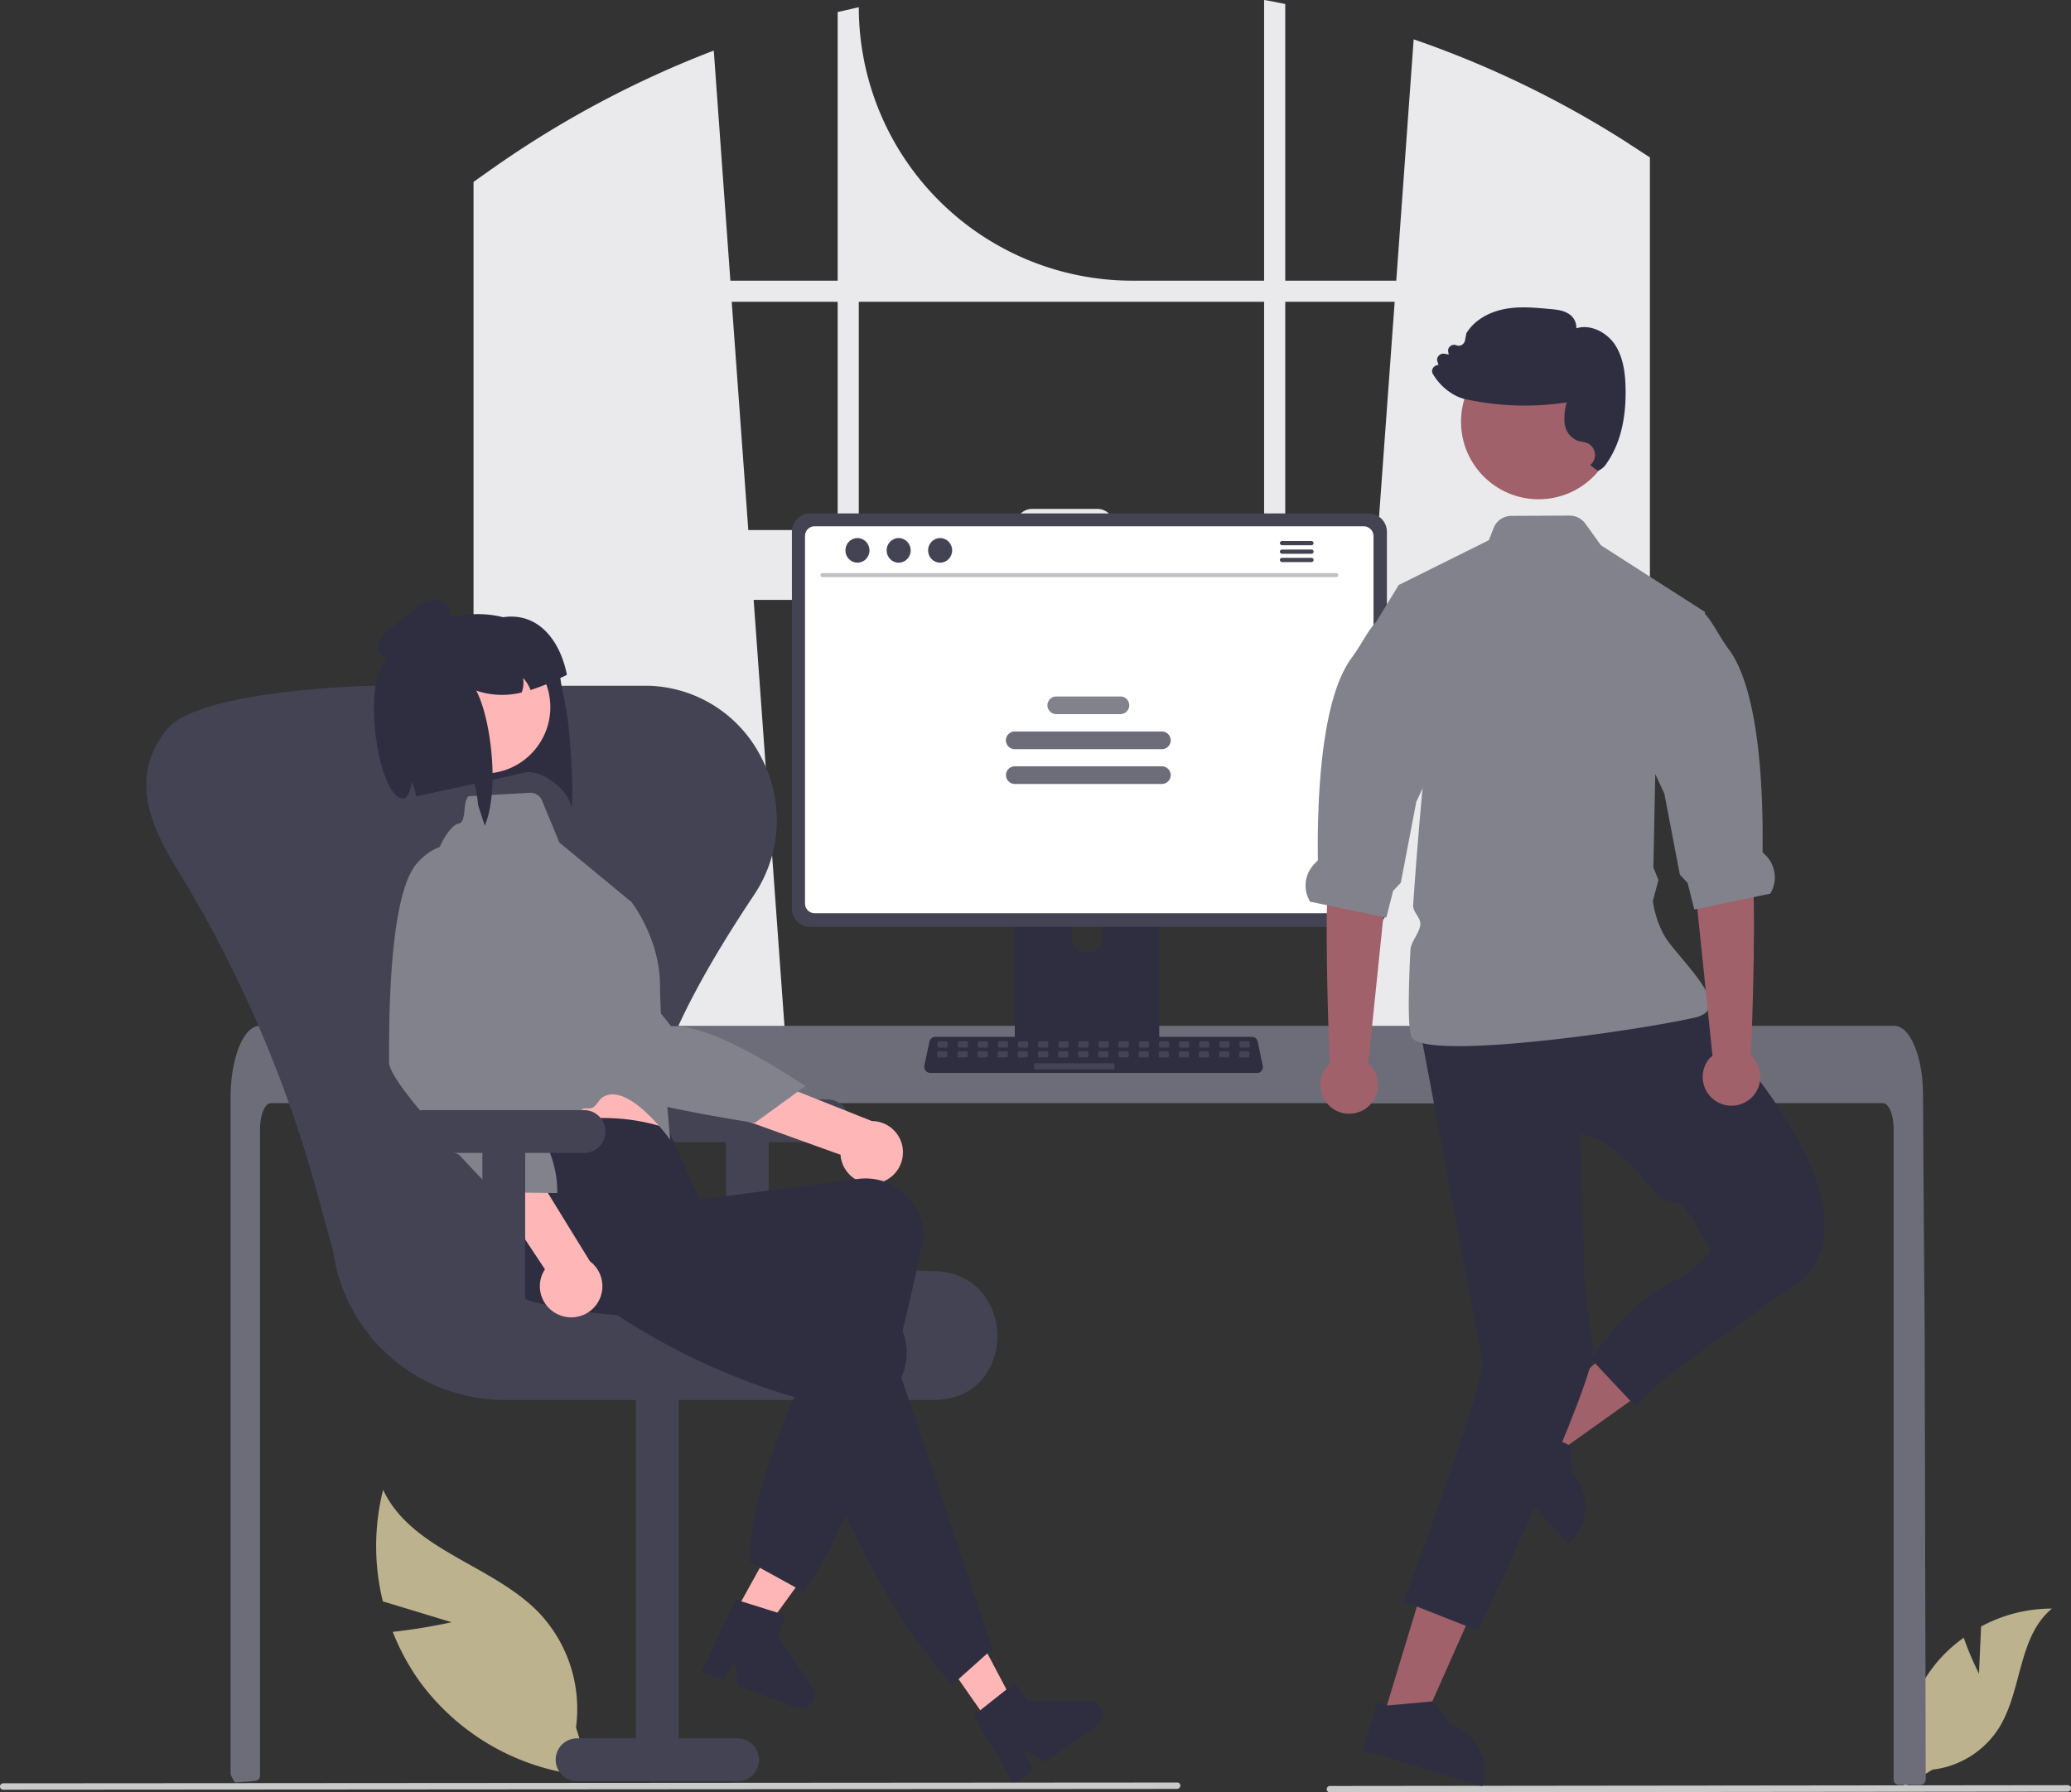 <svg id="Layer_1" data-name="Layer 1" xmlns="http://www.w3.org/2000/svg" viewBox="0 0 774.1 669.9"><rect x="0" y="0" width="774.1" height="669.9" fill="#333333" stroke="none"/><defs><style>.cls-1{fill:#eaeaec;}.cls-2{fill:#bcb28e;}.cls-3{fill:#6d6d7a;}.cls-4{fill:#cacaca;}.cls-5{fill:#2f2e41;}.cls-6{fill:#444354;}.cls-7{fill:#fff;}.cls-8{fill:#c1c0c6;}.cls-9{fill:#82828d;}.cls-10{fill:#ffb6b6;}.cls-11{fill:#a0616a;}</style></defs><path class="cls-1" d="M611.3,55.3c-.9-.6-1.8-1.1-2.6-1.7a374.51,374.51,0,0,0-80.3-38.9l-6.5,90.2H480.4V1.5C477.8,1,475.2.4,472.5,0V104.9H423.2A102.26,102.26,0,0,1,321,2.7h0l-7.9,1.8V104.9H273l-6.2-86a378.58,378.58,0,0,0-81.9,43.5c-.4.3-.9.6-1.3.9-2.2,1.6-4.4,3.1-6.6,4.7V412.2H295.3l-2.1-29-11.5-159H513.3l-11.5,159-2.1,29h117V58.8C614.8,57.6,613.1,56.5,611.3,55.3ZM313.1,198.1H279.7l-6.2-85.3h39.6Zm159.4,0H416.4v-1.7a6.23,6.23,0,0,0-6.2-6.2H385.8a6.23,6.23,0,0,0-6.2,6.2h0v1.7H321V112.8H472.5Zm7.9,0V112.8h40.9l-6.2,85.3Z" transform="translate(0)"/><path class="cls-2" d="M739.7,625.5l.8-17.6a55.5,55.5,0,0,1,26.5-6.7c-12.7,10.4-11.1,30.4-19.7,44.4a34.12,34.12,0,0,1-25,15.8l-10.6,6.5a57.21,57.21,0,0,1,12.1-46.4,53.85,53.85,0,0,1,10.2-9.4A112,112,0,0,0,739.7,625.5Z" transform="translate(0)"/><path class="cls-2" d="M168.8,606.3l-25.7-7.8a86.51,86.51,0,0,1,.1-41.7c10.6,22.7,40.8,27.9,58.2,45.9a52.27,52.27,0,0,1,13.9,42.9l5.6,18.2a87.08,87.08,0,0,1-64-35.3,86.11,86.11,0,0,1-10.1-18.6A212.72,212.72,0,0,0,168.8,606.3Z" transform="translate(0)"/><path class="cls-3" d="M719.8,665.1a2.06,2.06,0,0,1-2,2h-8a2,2,0,0,1-2-2h0V422c0-5.4-1.8-9.7-4-9.7H101.2c-2.2,0-4,4.4-4,9.7V663.6a2,2,0,0,1-1.8,2c-1.6.2-3.2.3-4.9.4h-.1c-.9.1-1.8.1-2.6.2h0c-.5-.8-.9-1.7-1.4-2.5a3.09,3.09,0,0,1-.2-.9V409.4c0-1.5.1-3,.2-4.4a41.78,41.78,0,0,1,.8-6c1.7-9.3,5.5-15.6,9.9-15.6h611a3.76,3.76,0,0,1,1.8.4,7.33,7.33,0,0,1,2.3,1.6,13.25,13.25,0,0,1,2.2,3c2.1,3.8,3.7,9.4,4.2,15.9v.2c.1,1.6.2,3.3.2,4.9l.1,21.4.1,12.8.3,40.1.1,14.2Z" transform="translate(0)"/><path class="cls-4" d="M772.9,669.6l-275.8.3a1.2,1.2,0,0,1,0-2.4h0l275.8-.3a1.2,1.2,0,1,1,0,2.4Z" transform="translate(0)"/><path class="cls-5" d="M430.7,312.3H381.9a2.66,2.66,0,0,0-2.6,2.6V392h54V314.9a2.58,2.58,0,0,0-2.56-2.6h0Zm-24.3,43.8a5.8,5.8,0,0,1-5.8-5.8v-8.9a5.8,5.8,0,0,1,11.6,0v8.9a5.8,5.8,0,0,1-5.8,5.8Z" transform="translate(0)"/><path class="cls-6" d="M511.5,191.9H302.8a6.82,6.82,0,0,0-6.8,6.8V339.6a6.82,6.82,0,0,0,6.8,6.8H511.6a6.82,6.82,0,0,0,6.8-6.8v-141A6.87,6.87,0,0,0,511.5,191.9Z" transform="translate(0)"/><path class="cls-7" d="M509.8,196.7H304.5a3.59,3.59,0,0,0-3.6,3.58h0V337.7a3.59,3.59,0,0,0,3.58,3.6H509.8a3.59,3.59,0,0,0,3.6-3.58V200.4A3.72,3.72,0,0,0,509.8,196.7Z" transform="translate(0)"/><path class="cls-6" d="M379.1,389.6V397a1.54,1.54,0,0,0,1.5,1.5H432a1.54,1.54,0,0,0,1.5-1.5v-7.4Z" transform="translate(0)"/><path class="cls-5" d="M469.8,401H347.7a2.22,2.22,0,0,1-2.2-2.2v-.5l1.9-9a2.28,2.28,0,0,1,2.2-1.8H467.9a2.15,2.15,0,0,1,2.2,1.8l1.9,9a2.27,2.27,0,0,1-1.7,2.7Z" transform="translate(0)"/><path class="cls-6" d="M350.9,389.2h2.8a.47.47,0,0,1,.5.44h0V391a.47.47,0,0,1-.44.5H350.9a.47.47,0,0,1-.5-.44h0V389.7A.54.54,0,0,1,350.9,389.2Z" transform="translate(0)"/><path class="cls-6" d="M358.5,389.2h2.8a.47.47,0,0,1,.5.44h0V391a.47.47,0,0,1-.44.5H358.5a.47.47,0,0,1-.5-.44h0V389.7a.47.47,0,0,1,.44-.5h.06Z" transform="translate(0)"/><path class="cls-6" d="M366,389.2h2.8a.47.47,0,0,1,.5.44h0V391a.47.47,0,0,1-.44.5H366a.47.47,0,0,1-.5-.44h0V389.7a.47.47,0,0,1,.44-.5H366Z" transform="translate(0)"/><path class="cls-6" d="M373.5,389.2h2.8a.47.47,0,0,1,.5.44h0V391a.47.47,0,0,1-.44.5H373.5a.47.47,0,0,1-.5-.44h0V389.7a.47.47,0,0,1,.44-.5h.06Z" transform="translate(0)"/><path class="cls-6" d="M381,389.2h2.8a.47.47,0,0,1,.5.44h0V391a.47.47,0,0,1-.44.5H381a.47.47,0,0,1-.5-.44h0V389.7A.54.54,0,0,1,381,389.2Z" transform="translate(0)"/><path class="cls-6" d="M388.5,389.2h2.8a.47.47,0,0,1,.5.44h0V391a.47.47,0,0,1-.44.5H388.5a.47.47,0,0,1-.5-.44h0V389.7C388.1,389.4,388.3,389.2,388.5,389.2Z" transform="translate(0)"/><path class="cls-6" d="M396.1,389.2h2.8a.47.47,0,0,1,.5.44h0V391a.47.47,0,0,1-.44.5H396.1a.47.47,0,0,1-.5-.44h0V389.7a.47.47,0,0,1,.44-.5h.06Z" transform="translate(0)"/><path class="cls-6" d="M403.6,389.2h2.8a.47.47,0,0,1,.5.44h0V391a.47.47,0,0,1-.44.5H403.6a.47.47,0,0,1-.5-.44h0V389.7a.47.47,0,0,1,.44-.5h.06Z" transform="translate(0)"/><path class="cls-6" d="M411.1,389.2h2.8a.47.47,0,0,1,.5.44h0V391a.47.47,0,0,1-.44.5H411.1a.47.47,0,0,1-.5-.44h0V389.7a.47.47,0,0,1,.44-.5h.06Z" transform="translate(0)"/><path class="cls-6" d="M418.6,389.2h2.8a.47.47,0,0,1,.5.44h0V391a.47.47,0,0,1-.44.5H418.6a.47.47,0,0,1-.5-.44h0V389.7C418.2,389.4,418.4,389.2,418.6,389.2Z" transform="translate(0)"/><path class="cls-6" d="M426.2,389.2H429a.47.47,0,0,1,.5.44h0V391a.47.47,0,0,1-.44.5H426.2a.47.47,0,0,1-.5-.44h0V389.7a.47.47,0,0,1,.44-.5h.06Z" transform="translate(0)"/><path class="cls-6" d="M433.7,389.2h2.8a.47.47,0,0,1,.5.44h0V391a.47.47,0,0,1-.44.5H433.7a.47.47,0,0,1-.5-.44h0V389.7a.47.47,0,0,1,.44-.5h.06Z" transform="translate(0)"/><path class="cls-6" d="M441.2,389.2H444a.47.47,0,0,1,.5.44h0V391a.47.47,0,0,1-.44.5H441.2a.47.47,0,0,1-.5-.44h0V389.7a.47.47,0,0,1,.44-.5h.06Z" transform="translate(0)"/><path class="cls-6" d="M448.7,389.2h2.8a.47.47,0,0,1,.5.44h0V391a.47.47,0,0,1-.44.5H448.7a.47.47,0,0,1-.5-.44h0V389.7A.54.54,0,0,1,448.7,389.2Z" transform="translate(0)"/><path class="cls-6" d="M456.3,389.2h2.8a.47.47,0,0,1,.5.44h0V391a.47.47,0,0,1-.44.5H456.3a.47.47,0,0,1-.5-.44h0V389.7a.47.47,0,0,1,.44-.5h.06Z" transform="translate(0)"/><path class="cls-6" d="M463.8,389.2h2.8a.47.47,0,0,1,.5.44h0V391a.47.47,0,0,1-.44.5H463.8a.47.47,0,0,1-.5-.44h0V389.7a.47.47,0,0,1,.44-.5h.06Z" transform="translate(0)"/><path class="cls-6" d="M350.8,392.9h2.8a.47.47,0,0,1,.5.44h0v1.36a.47.47,0,0,1-.44.5H350.8a.47.47,0,0,1-.5-.44h0V393.4C350.4,393.1,350.6,392.9,350.8,392.9Z" transform="translate(0)"/><path class="cls-6" d="M358.4,392.9h2.8a.47.47,0,0,1,.5.44h0v1.36a.47.47,0,0,1-.44.5H358.4a.47.47,0,0,1-.5-.44h0V393.4a.47.47,0,0,1,.44-.5h.06Z" transform="translate(0)"/><path class="cls-6" d="M365.9,392.9h2.8a.47.47,0,0,1,.5.44h0v1.36a.47.47,0,0,1-.44.5H365.9a.47.47,0,0,1-.5-.44h0V393.4a.47.47,0,0,1,.44-.5h.06Z" transform="translate(0)"/><path class="cls-6" d="M373.4,392.9h2.8a.47.47,0,0,1,.5.44h0v1.36a.47.47,0,0,1-.44.5H373.4a.47.47,0,0,1-.5-.44h0V393.4a.47.47,0,0,1,.44-.5h.06Z" transform="translate(0)"/><path class="cls-6" d="M380.9,392.9h2.8a.47.47,0,0,1,.5.44h0v1.36a.47.47,0,0,1-.44.5H380.9a.47.47,0,0,1-.5-.44h0V393.4A.54.54,0,0,1,380.9,392.9Z" transform="translate(0)"/><path class="cls-6" d="M388.5,392.9h2.8a.47.47,0,0,1,.5.44h0v1.36a.47.47,0,0,1-.44.5H388.5a.47.47,0,0,1-.5-.44h0V393.4a.47.47,0,0,1,.44-.5h.06Z" transform="translate(0)"/><path class="cls-6" d="M396,392.9h2.8a.47.47,0,0,1,.5.44h0v1.36a.47.47,0,0,1-.44.5H396a.47.47,0,0,1-.5-.44h0V393.4a.47.47,0,0,1,.44-.5H396Z" transform="translate(0)"/><path class="cls-6" d="M403.5,392.9h2.8a.47.47,0,0,1,.5.44h0v1.36a.47.47,0,0,1-.44.5H403.5a.47.47,0,0,1-.5-.44h0V393.4a.47.47,0,0,1,.44-.5h.06Z" transform="translate(0)"/><path class="cls-6" d="M411,392.9h2.8a.47.47,0,0,1,.5.44h0v1.36a.47.47,0,0,1-.44.5H411a.47.47,0,0,1-.5-.44h0V393.4A.54.54,0,0,1,411,392.9Z" transform="translate(0)"/><path class="cls-6" d="M418.6,392.9h2.8a.47.47,0,0,1,.5.44h0v1.36a.47.47,0,0,1-.44.5H418.6a.47.47,0,0,1-.5-.44h0V393.4a.47.47,0,0,1,.44-.5h.06Z" transform="translate(0)"/><path class="cls-6" d="M426.1,392.9h2.8a.47.47,0,0,1,.5.44h0v1.36a.47.47,0,0,1-.44.5H426.1a.47.47,0,0,1-.5-.44h0V393.4a.47.47,0,0,1,.44-.5h.06Z" transform="translate(0)"/><path class="cls-6" d="M433.6,392.9h2.8a.47.47,0,0,1,.5.44h0v1.36a.47.47,0,0,1-.44.5H433.6a.47.47,0,0,1-.5-.44h0V393.4a.47.47,0,0,1,.44-.5h.06Z" transform="translate(0)"/><path class="cls-6" d="M441.1,392.9h2.8a.47.47,0,0,1,.5.44h0v1.36a.47.47,0,0,1-.44.5H441.1a.47.47,0,0,1-.5-.44h0V393.4A.54.54,0,0,1,441.1,392.9Z" transform="translate(0)"/><path class="cls-6" d="M448.6,392.9h2.8a.47.47,0,0,1,.5.44h0v1.36a.47.47,0,0,1-.44.5H448.6a.47.47,0,0,1-.5-.44h0V393.4C448.2,393.1,448.4,392.9,448.6,392.9Z" transform="translate(0)"/><path class="cls-6" d="M456.2,392.9H459a.47.47,0,0,1,.5.44h0v1.36a.47.47,0,0,1-.44.5H456.2a.47.47,0,0,1-.5-.44h0V393.4a.47.47,0,0,1,.44-.5h.06Z" transform="translate(0)"/><path class="cls-6" d="M463.7,392.9h2.8a.47.47,0,0,1,.5.44h0v1.36a.47.47,0,0,1-.44.5H463.7a.47.47,0,0,1-.5-.44h0V393.4a.47.47,0,0,1,.44-.5h.06Z" transform="translate(0)"/><path class="cls-6" d="M387,397.4h29.1a.47.47,0,0,1,.5.44h0v1.36a.47.47,0,0,1-.44.5H387a.47.47,0,0,1-.5-.44h0V397.9A.54.54,0,0,1,387,397.4Z" transform="translate(0)"/><path class="cls-8" d="M499.5,215.7H307.4a.71.71,0,0,1-.71-.71v-.09a.67.67,0,0,1,.64-.7H499.5a.71.71,0,0,1,.71.71V215A.74.74,0,0,1,499.5,215.7Z" transform="translate(0)"/><ellipse class="cls-6" cx="320.5" cy="205.7" rx="4.5" ry="4.6"/><ellipse class="cls-6" cx="335.9" cy="205.7" rx="4.5" ry="4.6"/><ellipse class="cls-6" cx="351.4" cy="205.7" rx="4.5" ry="4.6"/><path class="cls-6" d="M490.2,202.2h-11a.79.79,0,0,0-.8.78h0a.86.86,0,0,0,.8.8h11a.79.79,0,0,0,.8-.78h0A.86.86,0,0,0,490.2,202.2Z" transform="translate(0)"/><path class="cls-6" d="M490.2,205.4h-11a.79.79,0,0,0-.8.78h0a.86.86,0,0,0,.8.8h11a.8.8,0,0,0,0-1.6Z" transform="translate(0)"/><path class="cls-6" d="M490.2,208.5h-11a.79.79,0,0,0-.8.78h0a.86.86,0,0,0,.8.8h11a.8.8,0,1,0,0-1.6Z" transform="translate(0)"/><path class="cls-9" d="M394.8,260.3h24a3.33,3.33,0,0,1,3.3,3.3h0a3.33,3.33,0,0,1-3.3,3.3h-24a3.33,3.33,0,0,1-3.3-3.3h0A3.33,3.33,0,0,1,394.8,260.3Z" transform="translate(0)"/><path class="cls-3" d="M379.3,273.4h55a3.33,3.33,0,0,1,3.3,3.3h0a3.33,3.33,0,0,1-3.3,3.3h-55a3.33,3.33,0,0,1-3.3-3.3h0a3.26,3.26,0,0,1,3.22-3.3h.08Z" transform="translate(0)"/><path class="cls-3" d="M379.3,286.4h55a3.33,3.33,0,0,1,3.3,3.3h0a3.33,3.33,0,0,1-3.3,3.3h-55a3.33,3.33,0,0,1-3.3-3.3h0A3.33,3.33,0,0,1,379.3,286.4Z" transform="translate(0)"/><path class="cls-6" d="M309.3,410.9h-60a8,8,0,0,0,0,16h22v62h16v-62h22a8,8,0,1,0,0-16Z" transform="translate(0)"/><path class="cls-6" d="M348.9,523.2H188.4a64.7,64.7,0,0,1-63.9-55.6l-5.7-20.9A470.89,470.89,0,0,0,65.6,323.8c-10.7-17.5-16.3-34.3-3.7-50.6.1-.1.2-.3.3-.4,10.1-13.1,60.2-16,76.6-16.5H242.4a48.7,48.7,0,0,1,42.2,26.9,50.17,50.17,0,0,1-2.9,51.5c-35.1,52.7-45.8,85.7-34.8,107.1,10.6,20.7,43.2,31.3,102.6,33.3,15.9.5,23.3,13,23.3,24.3,0,11-7,23.2-22.6,23.8Z" transform="translate(0)"/><path class="cls-6" d="M215.7,665.7h60a8,8,0,1,0,0-16h-22v-135h-16v135h-22a8,8,0,0,0,0,16Z" transform="translate(0)"/><path class="cls-5" d="M210.9,261.2l1.3,7.6c.6,3.7,2.7,29.9,1.2,33-.1-5.8-11-15-18-12.9l-11,2.5-6.9,1.5-5.6,1.2-16.2,3.5a1.23,1.23,0,0,0-.1-.6c0-.2-.1-.5-.1-.7a15.82,15.82,0,0,0-1.6-4.3,11.6,11.6,0,0,1-1.5,5.1.09.09,0,0,1-.08.1h0a6.62,6.62,0,0,1-1,1.3h0s-3.3-53.1-3-53.6c.3-.3.5-.7.8-1s.5-.7.8-1l.1-.1c.8-.9,1.6-1.8,2.5-2.7.3-.2.5-.5.8-.7a37.43,37.43,0,0,1,14.2-8.2,12.65,12.65,0,0,1,1.8-.5,13.65,13.65,0,0,1,1.9-.4h.2c.3-.1.6-.1.9-.2s.8-.1,1.1-.2a38.32,38.32,0,0,1,14.7.8h0a36.93,36.93,0,0,1,11.3,5c6,4,8.3,10.4,10,17.6C209.8,256,210.3,258.6,210.9,261.2Z" transform="translate(0)"/><polygon class="cls-10" points="270 611.3 280.3 616.9 307.7 579.1 292.4 570.8 270 611.3"/><path class="cls-5" d="M274.9,597.8l18.8,5.9-3,7.9,12.9,18.7a5.35,5.35,0,0,1-1.3,7.3,5.14,5.14,0,0,1-4.8.6l-21.8-8.3-.8-9.2-4.4,7.2-8.2-3.1Z" transform="translate(0)"/><path class="cls-10" d="M328.5,442.1a11.6,11.6,0,0,1-14-8.5,6.78,6.78,0,0,1-.3-2L226,399.8l16.2-14.1L325.9,419a11.63,11.63,0,0,1,11.6,11.66h0A11.74,11.74,0,0,1,328.5,442.1Z" transform="translate(0)"/><path class="cls-9" d="M201.4,321.2s-14.8.3-16.2,17.3,31.1,58.9,36.1,65.8,60.8,15.4,60.8,15.4l19-13.8c-19.9-12.9-38.1-22.8-50.3-22.4Z" transform="translate(0)"/><path class="cls-10" d="M183.2,396l3.6,15.5s0,14.3,2.6,17,58-2.7,58-2.7-5.9-23.1-5.8-40.6Z" transform="translate(0)"/><path class="cls-5" d="M300.3,594.9l-20-11c-.4-26,15.3-61.2,33.8-98.1-41.5,7.1-80.7,9.4-114.6.8a21.92,21.92,0,0,1-15.7-26.5,9.89,9.89,0,0,1,.5-1.6c4.1-12.4-5-20.1,3.3-33.7,22-7.5,42.9-9.6,62-3l12,26.5,59.3-7.7a21.84,21.84,0,0,1,24.3,19.07h0v.23c.1.6.1,1.3.2,1.9C333.5,518,320,568.6,300.3,594.9Z" transform="translate(0)"/><circle class="cls-10" cx="180.9" cy="264.3" r="24.8"/><path class="cls-9" d="M175.1,297.6l22.9-1.3a4.66,4.66,0,0,1,4.6,2.9l6.5,15.7L236,337.1s10.6,13.5,10.7,31,3.8,57.9,3.8,57.9-15.5-21.8-25.1-16c-1.6,1-2.2,3-3.9,4-.9.5-2.8,0-3.7.5-13.2,7.8-27,15.5-28.2,14.1-2.5-2.6-5.6-16.1-5.6-16.1l-20.9-76.9a28.76,28.76,0,0,1,4-24c1.5-2.1,3-3.6,4.4-3.8C174.5,307.1,172.8,299.9,175.1,297.6Z" transform="translate(0)"/><polygon class="cls-10" points="369.6 643.8 379.2 637.1 357.4 595.9 343.1 605.8 369.6 643.8"/><path class="cls-5" d="M371,616.2l-15.1,13.5c-24-26.8-42.2-64.4-57.6-107.1-40.4-11.8-70.8-30.9-97.4-53.5-9-7.6-15.8-17.4-8.1-26.7.4-.4.7-.9,1.1-1.3,9.1-9.3,32.1-7.6,45.6-16.1l30.1,32.2-1.9,8.6L324.3,485a21.82,21.82,0,0,1,13.4,27.8h0c0,.1,0,.1-.1.2a12.66,12.66,0,0,1-.7,1.8Z" transform="translate(0)"/><path class="cls-5" d="M364,641.1l15.4-12.2,4.8,6.9,22.7-.1a5.25,5.25,0,0,1,5.3,5.2h0a5.1,5.1,0,0,1-2.3,4.3l-19.2,13.3-8.1-4.5,3.5,7.7-7.2,5Z" transform="translate(0)"/><path class="cls-10" d="M208.9,491.4a11.61,11.61,0,0,1-6.2-15.2,15.83,15.83,0,0,1,1-1.8l-51.8-78.1,21.4-1.6,47.2,76.7a11.64,11.64,0,0,1-11.6,20Z" transform="translate(0)"/><path class="cls-9" d="M179.1,318.5s-12.1-8.6-23.3,4.2-10.3,65.8-10.4,74.3c0,2.7,3.8,8.4,9.2,15.1,2.4,3,5.1,6.2,7.8,9.3,1.6,1.8.2,5.6,1.8,7.4s6.2,1.5,7.7,3.1c7.2,7.8,13,13.7,13,13.7l23.4.3c.3-17.4-11.7-33-27-48Z" transform="translate(0)"/><path class="cls-5" d="M211.9,252.2c-.9.5-1.8.9-2.7,1.3a80.37,80.37,0,0,1-10.9,4.4,13.16,13.16,0,0,0-2.8-4.5,10,10,0,0,1-.5,5.4,29.84,29.84,0,0,1-17-.7c3.6,6.7,6.3,20.7,6.1,33.2-.1,6.6-1,12.8-2.9,17.3l-2.5-7.7a45.31,45.31,0,0,0-1.4-8.1c-1.7-7.4-3.3-2.5-5.6,1.2l-16.2,3.5a1.23,1.23,0,0,0-.1-.6c0-.2-.1-.5-.1-.7a15.82,15.82,0,0,0-1.6-4.3,11.6,11.6,0,0,1-1.5,5.1.09.09,0,0,1-.08.1h0a6.62,6.62,0,0,1-1,1.3h0c-10.5,1.4-17.8-52.6-3-53.6.4,0,.5-.7.8-1s.5-.7.8-1l.1-.1c.8-.9,1.6-1.8,2.5-2.7.3-.2.5-.5.8-.7a38.91,38.91,0,0,1,14.2-8.2,12.65,12.65,0,0,1,1.8-.5,13.65,13.65,0,0,1,1.9-.4h.2c.3-.1.6-.1.9-.2s.8-.1,1.1-.2a9.41,9.41,0,0,1,3.5,3.1l10.4-2.1a2.41,2.41,0,0,1,.8-.1h0C201,228.7,209.3,239.1,211.9,252.2Z" transform="translate(0)"/><path class="cls-5" d="M155.5,242.7c-2.2,1.6-4.5,3.2-7.3,3.6s-5.9-.9-6.6-3.5c-.9-3.2,2-6.1,4.6-8.2l8.3-6.6a19.65,19.65,0,0,1,5.1-3.3,6.79,6.79,0,0,1,5.9.2,6.29,6.29,0,0,1,2.8,5.5,11.93,11.93,0,0,1-2,6,21.09,21.09,0,0,1-13.7,9.3" transform="translate(0)"/><path class="cls-6" d="M218.3,414.9h-60a8,8,0,0,0,0,16h22v62h16v-62h22a8,8,0,1,0,0-16Z" transform="translate(0)"/><path class="cls-4" d="M439.9,668.6l-438.7.3a1.2,1.2,0,1,1,0-2.4l438.8-.3a1.16,1.16,0,0,1,1.2,1.12h0v.08A1.3,1.3,0,0,1,439.9,668.6Z" transform="translate(0)"/><polygon class="cls-11" points="567.6 535.8 577.4 546.4 623.1 513.8 608.7 498.1 567.6 535.8"/><path class="cls-5" d="M587.8,550.8h0l-1-10.6-.5-.2-2.6-1.2-12.4-5.9-.3-.3-2.5-2.7-13.8,12.7L573.4,563l12.8,14,.4-.4a18.23,18.23,0,0,0,1.26-25.74l-.06-.06Z" transform="translate(0)"/><polygon class="cls-11" points="517 642 530.8 646.2 553.6 594.8 533.2 588.6 517 642"/><path class="cls-5" d="M552.8,653.4a18,18,0,0,0-10.7-8.8l-6.3-8.7h-.5l-16.6,1.5-.4-.1-3.5-1.1-5.4,17.9L554,667.6l.2-.6A17.62,17.62,0,0,0,552.8,653.4Z" transform="translate(0)"/><path id="b2eb929e-713e-4b71-a146-193a455bcc79-1491" class="cls-5" d="M631,373.3s88.3,85.2,32.5,111.6H646.3s-5.2-18.4-17-33.9c-1.6-2.1-7.7-1.7-9.4-3.8-10.3-12.7-21.6-23.6-29.3-23.2l1.9,58.9,3,21c1.6,10.9-42.9,105.6-42.9,105.6l-27.9-11s29.1-78.1,29.5-89.3L530.9,385.4Z" transform="translate(0)"/><path class="cls-9" d="M638.4,377.5a5.31,5.31,0,0,1-1.7,1.6,11,11,0,0,1-3.6,1.3c-19.9,4.5-84.8,13.9-101.6,9.4-2.1-.5-3.4-1.3-3.9-2.3-1.4-3.2-1.2-16.5-.4-32.6.2-3,3.5-6.3,3.7-9.5.1-2.4-2.8-4.6-2.7-7,1.1-16.3,2.5-32.9,3.5-43.4.6-6.8,1-11,1-11l-10.2-64.6.5-.8.5-.3,33-16.4,1.8-4.6a7.16,7.16,0,0,1,6.6-4.5l21.8-.1a7.34,7.34,0,0,1,5.8,2.9l5.9,8.2,39,25-.2.5L618.8,285l-.1,4.3h0l-.7,34.9,1.9,4.7-2.1,7.8s1,9.1,6.2,15.8c4.8,6.1,10.8,12.5,13.6,17.7h0C639.1,373.1,639.6,375.6,638.4,377.5Z" transform="translate(0)"/><path id="e9cec503-1de8-4692-84d1-4d2e854ea0bd-1492" class="cls-5" d="M667.7,479.8l-4.7,6s-43.4,30.4-44.9,33.2l-6.9,6.5-16.6-17.7,8.6-10.8a67,67,0,0,1,26-19.9h0l13.2-11.7Z" transform="translate(0)"/><path class="cls-11" d="M640.1,394.6l-7.9-76.5-2.1-31.5,22.1-4s-.9,22.5,2,35.2c2.9,12.5.4,75.1.2,76.7a10.76,10.76,0,1,1-15.2.8,3.08,3.08,0,0,0,.9-.7Z" transform="translate(0)"/><path class="cls-9" d="M661.7,334l-28.4,5.9-2.5-9.9-2.9-3.1-5.8-30.3-8.3-17.8L616,218l21.1,11.2h0c3.2,3.5,5.4,8.5,9.1,13.5,11.7,15.8,12.9,54.4,12.6,75.5,0,.3.3.7.8,1.1a11.72,11.72,0,0,1,2.1,14.7Z" transform="translate(0)"/><path class="cls-11" d="M511.4,397.6l7.9-76.5,2.1-31.5-22.1-4s.9,22.5-2,35.2c-2.9,12.5-.4,75.1-.2,76.7a10.76,10.76,0,1,0,15.2.8,6,6,0,0,1-.9-.7Z" transform="translate(0)"/><path class="cls-9" d="M537.8,281.8,531.6,295l-2.2,4.6-5.8,30.3-2.9,3.1-2.5,9.9-1.2-.2-21.1-4.4-6.2-1.3a11.56,11.56,0,0,1,2.1-14.6c.4-.4.8-.8.8-1.1-.3-21.1.9-59.6,12.6-75.4,3.7-5,5.9-10,9.2-13.5h0l7.9-12.9.5-.8.5-.3Z" transform="translate(0)"/><circle id="e944ea38-edcc-43c9-bf24-dbaf21228ba4" class="cls-11" cx="575.1" cy="157.6" r="29"/><path class="cls-5" d="M607.6,144.9c-.1-4.9-.7-11.3-4.1-16.3-2.9-4.2-8.8-7.6-14.3-5.9a6,6,0,0,0-3-5.5c-2.1-1.3-4.6-1.5-6.8-1.7-5.6-.5-11.3-1.1-17,0-6.3,1.2-11.5,4.5-14.2,8.9l-.1.1-.5,2.7a2.56,2.56,0,0,1-1.2,1.7,2.23,2.23,0,0,1-2.1.1,2.3,2.3,0,0,0-2.9,1.3,2.16,2.16,0,0,0-.1,1.1l.2,1.1-1.6-.3a2.42,2.42,0,0,0-2.7,1.8,2.45,2.45,0,0,0,.1,1.2l.4,1.2a2.53,2.53,0,0,0-1.8.8,2.12,2.12,0,0,0-.3,2.6,21.45,21.45,0,0,0,7.3,7.4,16.84,16.84,0,0,0,4.4,1.9,3.78,3.78,0,0,0,1,.2,104,104,0,0,0,37.3,1.1,21.44,21.44,0,0,0-.8,7.6,8,8,0,0,0,4.8,6.7,11,11,0,0,0,1.7.4,10.78,10.78,0,0,1,1.7.4,4.86,4.86,0,0,1,2.9,6.2,5.08,5.08,0,0,1-1.5,2.1s2.6,2.2,3,2.1a6.78,6.78,0,0,0,3.1-2.7C605.5,166.1,607.9,156.6,607.6,144.9Z" transform="translate(0)"/></svg>